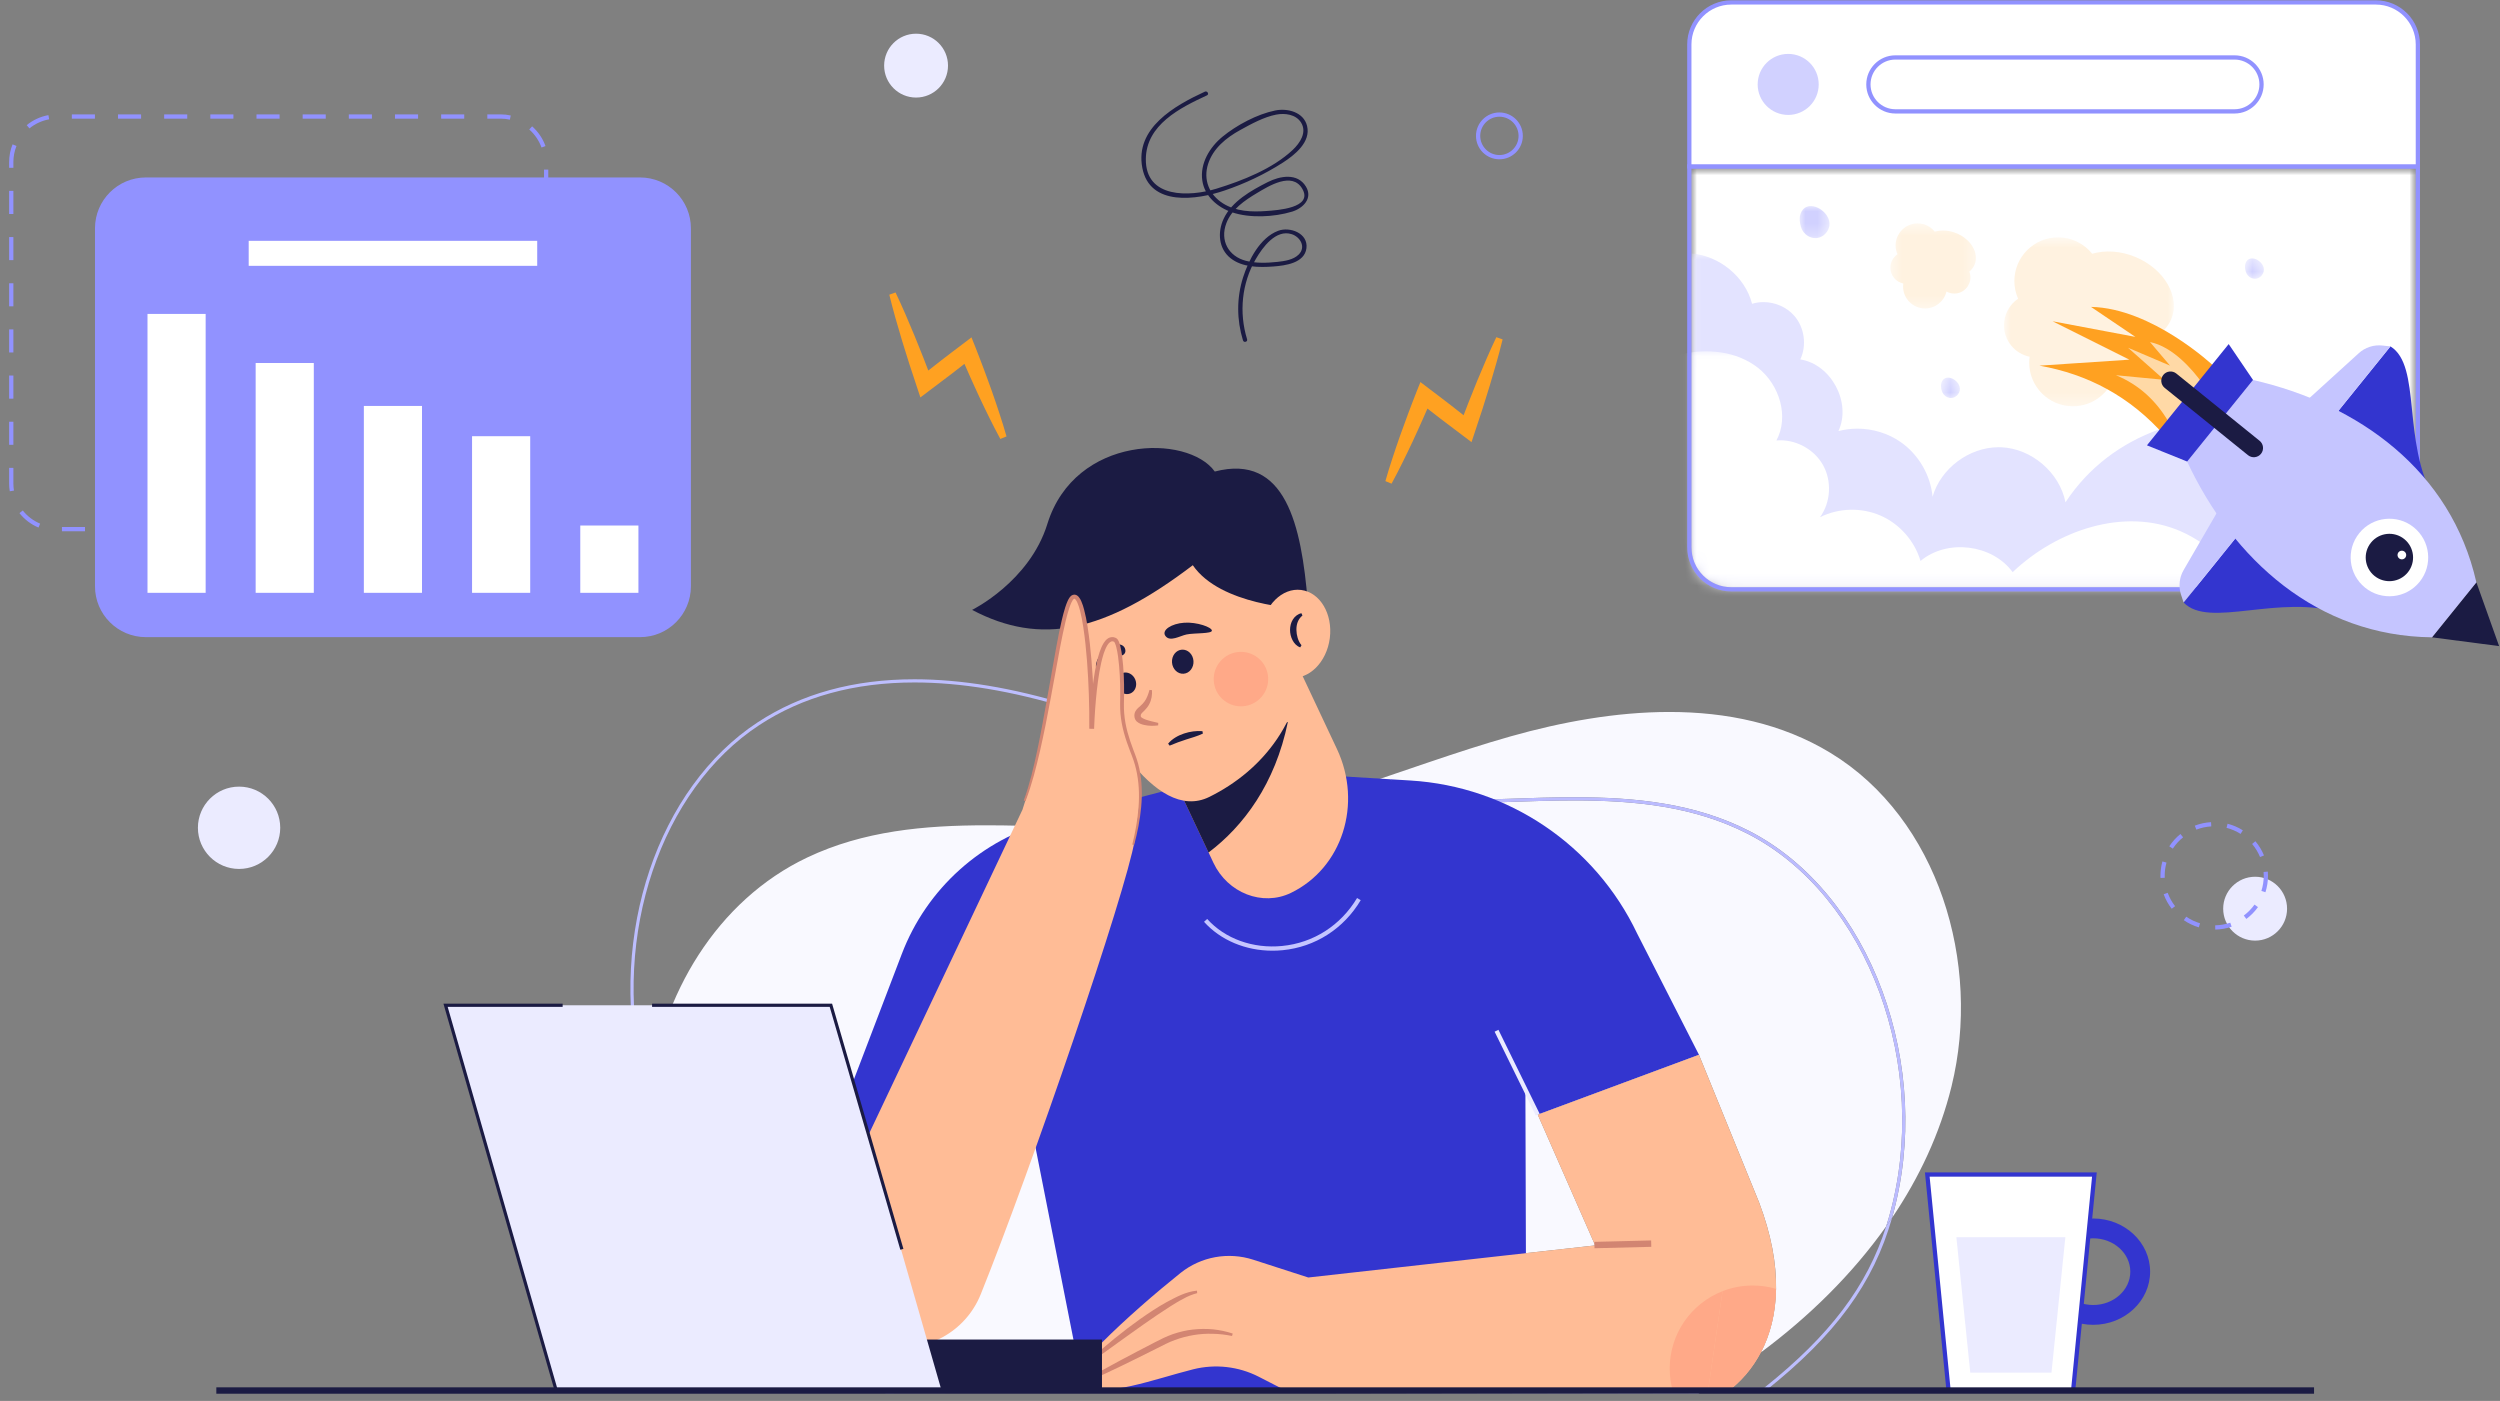 <svg width="207" height="116" viewBox="0 0 207 116" fill="none" xmlns="http://www.w3.org/2000/svg">
<rect x="0" y="0" width="207" height="116" fill="#808080" stroke="none"/>
<path d="M140.624 115.4L92.045 115.308L138.957 115.19L140.926 115.22C140.826 115.281 140.724 115.341 140.624 115.4ZM73.198 115.273L63.292 115.255C59.33 111.478 56.263 106.856 54.657 101.609C53.644 98.299 53.331 94.772 53.661 91.306C56.354 99.963 62.522 107.939 71.263 113.987C71.89 114.421 72.54 114.853 73.198 115.273ZM73.405 115.091C72.727 114.66 72.058 114.216 71.414 113.771C62.52 107.616 56.307 99.461 53.734 90.631C54.721 82.364 59.359 74.553 66.84 71.001C71.482 68.798 76.52 68.335 81.686 68.335C83.551 68.335 85.435 68.396 87.321 68.456C89.208 68.516 91.097 68.577 92.978 68.577C94.937 68.577 96.886 68.511 98.809 68.312C98.87 68.306 98.93 68.299 98.991 68.293L100.071 70.588L100.469 71.438C101.337 73.282 103.125 74.377 104.944 74.377C105.6 74.377 106.26 74.234 106.883 73.934C109.939 72.456 111.679 69.295 111.62 65.947C112.352 66.07 113.084 66.174 113.821 66.256C115.673 66.463 117.562 66.53 119.453 66.53C121.299 66.53 123.147 66.465 124.964 66.402C126.754 66.34 128.559 66.277 130.36 66.277C135.318 66.277 140.243 66.753 144.7 69.033C154.682 74.135 159.934 88.376 156.406 100.777C156.333 101.034 156.257 101.288 156.176 101.54C153.353 105.528 149.764 109.037 145.801 111.981C146.553 110.543 147.029 108.79 147.06 106.718C147.091 104.652 146.679 102.269 145.656 99.565L140.674 87.338L127.327 92.295L132.069 103.09L132.079 103.118L132.08 103.119L108.325 105.777L103.766 104.303C103.114 104.094 102.443 103.99 101.777 103.99C100.332 103.99 98.907 104.475 97.748 105.401C93.772 108.576 87.308 114.429 88.983 114.9C89.212 114.965 89.446 115.014 89.686 115.05L73.405 115.091ZM92.037 115.044C94.212 114.779 96.587 113.933 98.794 113.379C99.419 113.222 100.058 113.144 100.692 113.144C101.912 113.144 103.124 113.431 104.227 113.995L106.204 115.008L92.037 115.044ZM156.665 100.832C160.215 88.32 154.904 73.952 144.821 68.797C140.316 66.494 135.358 66.012 130.37 66.012C128.562 66.012 126.75 66.075 124.955 66.138C123.142 66.201 121.299 66.265 119.458 66.265C117.574 66.265 115.692 66.198 113.851 65.994C113.101 65.91 112.356 65.804 111.612 65.677C111.607 65.574 111.601 65.472 111.593 65.369C116.085 63.927 120.533 62.258 125.067 60.975C129.301 59.777 133.814 58.951 138.226 58.951C142.945 58.951 147.547 59.896 151.567 62.342C160.514 67.785 164.088 79.767 161.59 89.938C160.629 93.857 158.914 97.505 156.665 100.832Z" fill="#F9F9FF"/>
<path d="M73.327 115.356L73.293 115.335C73.261 115.314 73.229 115.293 73.197 115.273L92.043 115.308L73.327 115.356ZM143.109 115.18C143.222 115.094 143.333 115.006 143.443 114.914L146.079 114.908C151.523 110.559 154.585 106.52 156.175 101.54C156.34 101.306 156.504 101.07 156.664 100.832C156.662 100.838 156.661 100.844 156.659 100.85C155.122 106.253 151.997 110.528 146.207 115.143L146.171 115.172H146.125L143.109 115.18ZM53.66 91.306C53.394 90.451 53.161 89.589 52.964 88.722C50.383 77.374 54.489 65.216 62.728 59.814C66.356 57.434 70.7 56.244 75.715 56.244C79.576 56.244 83.836 56.95 88.475 58.362C89.343 58.627 90.212 58.908 91.079 59.2C91.143 59.316 91.208 59.431 91.272 59.546C90.315 59.219 89.356 58.907 88.398 58.615C83.785 57.21 79.551 56.508 75.716 56.508C70.752 56.508 66.457 57.684 62.873 60.035C54.723 65.379 50.664 77.42 53.222 88.664C53.372 89.323 53.542 89.978 53.732 90.631C53.705 90.856 53.681 91.081 53.66 91.306Z" fill="#BDBEFF"/>
<path d="M92.042 115.308L73.195 115.273C72.538 114.853 71.887 114.421 71.26 113.987C62.519 107.939 56.351 99.963 53.658 91.306C53.68 91.081 53.704 90.856 53.731 90.631C56.304 99.461 62.517 107.616 71.411 113.771C72.056 114.216 72.725 114.66 73.402 115.091L89.683 115.05C90.033 115.102 90.394 115.127 90.765 115.127C91.178 115.127 91.602 115.097 92.035 115.044L106.201 115.008L106.516 115.17L137.398 115.166L138.507 115.183L138.954 115.19L92.042 115.308ZM156.174 101.54C156.254 101.288 156.331 101.034 156.403 100.777C159.931 88.376 154.68 74.135 144.697 69.033C140.24 66.753 135.316 66.277 130.357 66.277C128.556 66.277 126.751 66.34 124.961 66.402C123.144 66.465 121.296 66.53 119.45 66.53C117.559 66.53 115.671 66.463 113.818 66.256C113.082 66.174 112.349 66.07 111.617 65.947C111.617 65.857 111.613 65.767 111.609 65.677C112.353 65.804 113.098 65.91 113.848 65.994C115.69 66.198 117.571 66.265 119.455 66.265C121.296 66.265 123.14 66.201 124.952 66.138C126.747 66.075 128.56 66.012 130.367 66.012C135.355 66.012 140.313 66.494 144.818 68.797C154.901 73.952 160.212 88.32 156.663 100.832C156.502 101.07 156.339 101.306 156.174 101.54Z" fill="#BBBBFF"/>
<path d="M173.317 102.532C171.624 102.532 170.246 103.771 170.246 105.294C170.246 106.816 171.624 108.054 173.317 108.054C175.011 108.054 176.389 106.816 176.389 105.294C176.389 103.771 175.011 102.532 173.317 102.532ZM173.317 109.695C170.719 109.695 168.605 107.721 168.605 105.294C168.605 102.866 170.719 100.891 173.317 100.891C175.916 100.891 178.03 102.866 178.03 105.294C178.03 107.721 175.916 109.695 173.317 109.695Z" fill="#3335CF"/>
<path d="M171.657 115.144H161.345L159.582 97.253H173.42L171.657 115.144Z" fill="white"/>
<path d="M161.501 114.968H171.494L173.222 97.429H159.773L161.501 114.968ZM171.814 115.321H161.182L159.385 97.076H173.611L171.814 115.321Z" fill="#3335CF"/>
<path d="M169.863 113.658H163.138L161.988 102.441H171.012L169.863 113.658Z" fill="#EBEBFF"/>
<path d="M7.86 9.823H5.948V9.47H7.86V9.823ZM11.682 9.823H9.771V9.47H11.682V9.823ZM15.504 9.823H13.593V9.47H15.504V9.823ZM19.327 9.823H17.416V9.47H19.327V9.823ZM23.149 9.823H21.238V9.47H23.149V9.823ZM26.971 9.823H25.06V9.47H26.971V9.823ZM30.794 9.823H28.883V9.47H30.794V9.823ZM34.617 9.823H32.705V9.47H34.617V9.823ZM38.439 9.823H36.528V9.47H38.439V9.823ZM42.217 9.907C41.963 9.851 41.703 9.823 41.441 9.823H40.35V9.47H41.441C41.728 9.47 42.015 9.501 42.292 9.562L42.217 9.907ZM2.435 10.633L2.212 10.36C2.731 9.937 3.353 9.65 4.009 9.532L4.072 9.879C3.474 9.987 2.908 10.247 2.435 10.633ZM44.836 12.214C44.631 11.642 44.281 11.127 43.824 10.723L44.056 10.459C44.559 10.902 44.943 11.468 45.168 12.096L44.836 12.214ZM1.108 13.895H0.756V13.427C0.756 12.917 0.851 12.422 1.04 11.954L1.366 12.085C1.195 12.511 1.108 12.963 1.108 13.427V13.895ZM45.397 15.951H45.045V14.041H45.397V15.951ZM1.108 17.718H0.756V15.806H1.108V17.718ZM45.397 19.775H45.045V17.863H45.397V19.775ZM1.108 21.54H0.756V19.628H1.108V21.54ZM45.397 23.597H45.045V21.685H45.397V23.597ZM1.108 25.362H0.756V23.452H1.108V25.362ZM45.397 27.419H45.045V25.508H45.397V27.419ZM1.108 29.185H0.756V27.273H1.108V29.185ZM45.397 31.242H45.045V29.33H45.397V31.242ZM1.108 33.007H0.756V31.096H1.108V33.007ZM45.397 35.064H45.045V33.153H45.397V35.064ZM1.108 36.83H0.756V34.919H1.108V36.83ZM45.397 38.886H45.045V36.975H45.397V38.886ZM0.809 40.678C0.773 40.465 0.756 40.246 0.756 40.03V38.741H1.108V40.03C1.108 40.227 1.124 40.426 1.156 40.621L0.809 40.678ZM44.446 42.604L44.178 42.375C44.575 41.911 44.85 41.351 44.971 40.757L45.317 40.828C45.183 41.481 44.882 42.095 44.446 42.604ZM3.188 43.682C2.572 43.425 2.027 43.011 1.611 42.487L1.887 42.268C2.266 42.746 2.763 43.123 3.323 43.357L3.188 43.682ZM7.039 43.987H5.128V43.634H7.039V43.987ZM10.862 43.987H8.95V43.634H10.862V43.987ZM14.684 43.987H12.773V43.634H14.684V43.987ZM18.506 43.987H16.595V43.634H18.506V43.987ZM22.329 43.987H20.418V43.634H22.329V43.987ZM26.151 43.987H24.24V43.634H26.151V43.987ZM29.974 43.987H28.062V43.634H29.974V43.987ZM33.796 43.987H31.885V43.634H33.796V43.987ZM37.619 43.987H35.707V43.634H37.619V43.987ZM41.441 43.987H39.529V43.634H41.441C41.874 43.634 42.298 43.557 42.7 43.407L42.824 43.738C42.382 43.903 41.917 43.987 41.441 43.987Z" fill="#9192FF"/>
<path d="M52.996 52.755H12.077C9.751 52.755 7.865 50.87 7.865 48.544V18.905C7.865 16.579 9.751 14.693 12.077 14.693H52.996C55.322 14.693 57.208 16.579 57.208 18.905V48.544C57.208 50.87 55.322 52.755 52.996 52.755Z" fill="#9192FF"/>
<path d="M17.028 49.086H12.213V25.993H17.028V49.086Z" fill="white"/>
<path d="M25.983 49.086H21.168V30.057H25.983V49.086Z" fill="white"/>
<path d="M34.942 49.086H30.127V33.612H34.942V49.086Z" fill="white"/>
<path d="M43.901 49.086H39.086V36.118H43.901V49.086Z" fill="white"/>
<path d="M52.862 49.086H48.047V43.513H52.862V49.086Z" fill="white"/>
<path d="M44.481 22.011H20.592V19.941H44.481V22.011Z" fill="white"/>
<path d="M99.761 7.59C97.269 8.744 93.954 10.6 94.584 13.898C95.203 17.134 99.109 16.551 101.388 15.777C103.078 15.204 104.708 14.434 106.211 13.471C107.186 12.846 108.558 11.765 108.225 10.425C107.939 9.275 106.604 8.939 105.578 9.15C104.09 9.455 102.391 10.362 101.226 11.317C100.167 12.184 99.343 13.535 99.551 14.951C99.74 16.245 100.809 17.168 101.998 17.574C103.48 18.081 105.49 17.977 106.981 17.525C107.886 17.25 108.723 16.43 108.132 15.449C107.43 14.288 105.974 14.569 104.965 15.08C103.602 15.77 101.99 16.671 101.316 18.117C100.804 19.215 100.886 20.577 101.881 21.372C102.856 22.152 104.263 22.154 105.444 22.065C106.422 21.99 108.018 21.786 108.174 20.552C108.33 19.309 106.801 18.744 105.829 19.111C104.324 19.679 103.381 21.535 102.925 22.972C102.386 24.67 102.395 26.487 102.919 28.185C102.986 28.401 103.327 28.309 103.259 28.091C102.578 25.882 102.814 23.454 103.981 21.447C104.539 20.485 105.641 18.964 106.955 19.39C107.658 19.618 108.156 20.449 107.533 21.075C107.096 21.514 106.358 21.621 105.771 21.684C104.919 21.775 104.003 21.811 103.165 21.596C101.72 21.225 101.001 19.917 101.539 18.49C101.978 17.327 103.053 16.597 104.076 15.986C105.049 15.405 106.989 14.19 107.827 15.627C108.765 17.236 105.713 17.407 104.874 17.47C103.644 17.562 102.341 17.519 101.263 16.84C100.124 16.123 99.614 14.884 100.028 13.585C100.445 12.279 101.529 11.408 102.688 10.768C103.592 10.269 104.652 9.686 105.672 9.489C106.391 9.351 107.299 9.464 107.727 10.147C108.24 10.963 107.628 11.856 107.037 12.413C105.379 13.974 102.875 14.96 100.734 15.619C98.503 16.305 94.842 16.453 94.875 13.169C94.902 10.33 97.711 8.927 99.939 7.895C100.144 7.799 99.965 7.496 99.761 7.59Z" fill="#1B1B43"/>
<path d="M74.152 24.216C74.724 25.418 75.243 26.637 75.749 27.862L76.489 29.706L77.199 31.561L76.139 31.248L77.917 29.854C78.511 29.39 79.116 28.942 79.715 28.485L80.439 27.934L80.773 28.771C81.014 29.373 81.237 29.984 81.471 30.59C81.701 31.196 81.915 31.81 82.138 32.419C82.348 33.035 82.567 33.646 82.764 34.267C82.969 34.885 83.16 35.508 83.339 36.136L82.828 36.345C82.516 35.771 82.216 35.193 81.929 34.609C81.635 34.028 81.362 33.438 81.081 32.852C80.813 32.26 80.535 31.674 80.274 31.078C80.016 30.483 79.748 29.892 79.498 29.293L80.556 29.578C79.962 30.04 79.374 30.512 78.775 30.967L76.972 32.329L76.207 32.908L75.914 32.018L75.291 30.132L74.699 28.235C74.318 26.966 73.95 25.693 73.633 24.401L74.152 24.216Z" fill="#FFA121"/>
<path d="M124.416 28.103C124.1 29.395 123.732 30.668 123.349 31.937L122.759 33.834L122.136 35.72L121.842 36.609L121.078 36.031L119.275 34.669C118.676 34.213 118.088 33.742 117.494 33.28L118.552 32.995C118.301 33.593 118.033 34.185 117.775 34.78C117.514 35.375 117.237 35.962 116.968 36.554C116.687 37.14 116.415 37.73 116.12 38.311C115.834 38.895 115.533 39.473 115.221 40.047L114.711 39.837C114.889 39.21 115.08 38.587 115.285 37.969C115.483 37.348 115.702 36.737 115.912 36.121C116.134 35.511 116.349 34.898 116.579 34.291C116.812 33.685 117.035 33.075 117.276 32.473L117.611 31.635L118.335 32.187C118.934 32.644 119.539 33.092 120.133 33.556L121.91 34.95L120.851 35.262L121.561 33.407L122.3 31.564C122.806 30.339 123.326 29.12 123.897 27.918L124.416 28.103Z" fill="#FFA121"/>
<mask id="mask0_4428_10289" style="mask-type:alpha" maskUnits="userSpaceOnUse" x="139" y="13" width="62" height="36">
<path d="M139.855 13.753H200.196V48.862H139.855V13.753Z" fill="black"/>
</mask>
<g mask="url(#mask0_4428_10289)">
<mask id="mask1_4428_10289" style="mask-type:alpha" maskUnits="userSpaceOnUse" x="139" y="13" width="62" height="36">
<path d="M139.873 45.32C139.873 47.241 141.43 48.797 143.35 48.797H196.72C198.64 48.797 200.197 47.241 200.197 45.32V13.777H139.873V45.32Z" fill="black"/>
</mask>
<g mask="url(#mask1_4428_10289)">
<path d="M139.871 45.32C139.871 47.241 141.428 48.797 143.348 48.797H196.718C198.638 48.797 200.195 47.241 200.195 45.32V13.777H139.871V45.32Z" fill="white"/>
</g>
</g>
<mask id="mask2_4428_10289" style="mask-type:alpha" maskUnits="userSpaceOnUse" x="140" y="20" width="61" height="29">
<path d="M140.027 20.974H200.036V48.696H140.027V20.974Z" fill="black"/>
</mask>
<g mask="url(#mask2_4428_10289)">
<mask id="mask3_4428_10289" style="mask-type:alpha" maskUnits="userSpaceOnUse" x="139" y="13" width="62" height="36">
<path d="M139.881 45.32C139.881 47.241 141.438 48.797 143.358 48.797H196.727C198.648 48.797 200.204 47.241 200.204 45.32V13.777H139.881V45.32Z" fill="black"/>
</mask>
<g mask="url(#mask3_4428_10289)">
<path d="M196.721 48.621H143.351C141.531 48.621 140.051 47.141 140.051 45.32V20.985C142.352 21.175 144.493 22.903 145.071 25.155C145.377 25.06 145.696 25.014 146.016 25.014C146.975 25.014 147.94 25.426 148.571 26.153C149.412 27.123 149.614 28.599 149.065 29.76C151.629 30.164 153.319 33.343 152.221 35.695C152.732 35.559 153.26 35.492 153.789 35.492C155.061 35.492 156.335 35.877 157.38 36.605C158.858 37.636 159.849 39.338 160.017 41.132C160.692 38.78 163.048 37.03 165.489 37.03C165.559 37.03 165.63 37.031 165.7 37.033C168.216 37.139 170.531 39.121 171.022 41.59C172.954 38.654 175.679 36.673 178.764 35.561C178.94 35.747 179.114 35.937 179.286 36.134L179.803 35.372C179.884 35.526 179.963 35.683 180.04 35.844L180.748 34.975C182.205 34.636 183.718 34.469 185.245 34.469C190.541 34.469 196.022 36.464 200.022 40.114V45.32C200.022 47.141 198.541 48.621 196.721 48.621Z" fill="#E3E3FF"/>
</g>
</g>
<mask id="mask4_4428_10289" style="mask-type:alpha" maskUnits="userSpaceOnUse" x="139" y="29" width="51" height="20">
<path d="M139.855 29.025H189.655V48.862H139.855V29.025Z" fill="black"/>
</mask>
<g mask="url(#mask4_4428_10289)">
<mask id="mask5_4428_10289" style="mask-type:alpha" maskUnits="userSpaceOnUse" x="139" y="13" width="62" height="36">
<path d="M139.873 45.32C139.873 47.241 141.43 48.797 143.35 48.797H196.72C198.64 48.797 200.197 47.241 200.197 45.32V13.777H139.873V45.32Z" fill="black"/>
</mask>
<g mask="url(#mask5_4428_10289)">
<path d="M133.204 32.451C135.006 31.106 136.955 29.879 139.141 29.348C141.326 28.816 143.793 29.069 145.563 30.456C147.333 31.843 148.157 34.494 147.086 36.471C148.61 36.335 150.178 37.156 150.934 38.486C151.691 39.816 151.595 41.584 150.699 42.824C152.241 42.051 154.126 42.001 155.706 42.69C157.287 43.379 158.534 44.794 159.018 46.449C161.218 44.603 164.952 45.056 166.647 47.375C170.302 43.898 175.887 41.979 180.521 43.973C183.209 45.13 185.265 47.446 186.657 50.02C188.049 52.594 188.848 55.439 189.636 58.257L147.824 62.038L130.328 56.431L133.204 32.451Z" fill="white"/>
</g>
</g>
<mask id="mask6_4428_10289" style="mask-type:alpha" maskUnits="userSpaceOnUse" x="165" y="19" width="16" height="15">
<path d="M165.924 19.646H180.034V33.673H165.924V19.646Z" fill="black"/>
</mask>
<g mask="url(#mask6_4428_10289)">
<mask id="mask7_4428_10289" style="mask-type:alpha" maskUnits="userSpaceOnUse" x="139" y="13" width="62" height="36">
<path d="M139.883 45.32C139.883 47.241 141.44 48.797 143.36 48.797H196.729C198.65 48.797 200.206 47.241 200.206 45.32V13.777H139.883V45.32Z" fill="black"/>
</mask>
<g mask="url(#mask7_4428_10289)">
<path d="M176.82 21.281C175.578 20.763 174.293 20.7 173.233 21.011C172.57 20.184 171.552 19.652 170.409 19.652C168.411 19.652 166.79 21.273 166.79 23.272C166.79 23.793 166.902 24.286 167.099 24.733C166.395 25.211 165.932 26.019 165.932 26.934C165.932 28.218 166.842 29.29 168.053 29.537C168.032 29.695 168.017 29.857 168.017 30.021C168.017 32.019 169.637 33.64 171.636 33.64C173.348 33.64 174.779 32.45 175.155 30.854C175.536 31.065 175.975 31.186 176.44 31.186C177.908 31.186 179.097 29.997 179.097 28.529C179.097 28.191 179.031 27.869 178.916 27.571C179.292 27.266 179.589 26.885 179.777 26.434C180.545 24.589 179.222 22.281 176.82 21.281Z" fill="#FFF2E0"/>
</g>
</g>
<mask id="mask8_4428_10289" style="mask-type:alpha" maskUnits="userSpaceOnUse" x="156" y="18" width="8" height="8">
<path d="M156.467 18.484H163.688V25.622H156.467V18.484Z" fill="black"/>
</mask>
<g mask="url(#mask8_4428_10289)">
<mask id="mask9_4428_10289" style="mask-type:alpha" maskUnits="userSpaceOnUse" x="139" y="13" width="62" height="36">
<path d="M139.875 45.32C139.875 47.241 141.432 48.797 143.352 48.797H196.722C198.642 48.797 200.198 47.241 200.198 45.32V13.777H139.875V45.32Z" fill="black"/>
</mask>
<g mask="url(#mask9_4428_10289)">
<path d="M162.006 19.317C161.381 19.058 160.734 19.025 160.2 19.182C159.866 18.765 159.354 18.498 158.778 18.498C157.772 18.498 156.956 19.314 156.956 20.321C156.956 20.582 157.012 20.831 157.112 21.056C156.757 21.297 156.523 21.703 156.523 22.164C156.523 22.811 156.982 23.35 157.591 23.475C157.581 23.554 157.574 23.636 157.574 23.718C157.574 24.725 158.39 25.541 159.396 25.541C160.258 25.541 160.978 24.942 161.168 24.138C161.36 24.244 161.581 24.306 161.815 24.306C162.554 24.306 163.152 23.706 163.152 22.968C163.152 22.797 163.12 22.635 163.062 22.485C163.251 22.332 163.401 22.139 163.495 21.912C163.882 20.983 163.216 19.821 162.006 19.317Z" fill="#FFF2E0"/>
</g>
</g>
<mask id="mask10_4428_10289" style="mask-type:alpha" maskUnits="userSpaceOnUse" x="148" y="16" width="4" height="4">
<path d="M148.996 16.99H151.486V19.729H148.996V16.99Z" fill="black"/>
</mask>
<g mask="url(#mask10_4428_10289)">
<mask id="mask11_4428_10289" style="mask-type:alpha" maskUnits="userSpaceOnUse" x="139" y="13" width="62" height="36">
<path d="M139.883 45.32C139.883 47.241 141.44 48.797 143.36 48.797H196.729C198.65 48.797 200.206 47.241 200.206 45.32V13.777H139.883V45.32Z" fill="black"/>
</mask>
<g mask="url(#mask11_4428_10289)">
<path d="M151.44 18.235C151.533 18.567 151.485 18.93 151.21 19.271C150.562 20.073 149.416 19.716 149.128 18.811C149.015 18.458 148.963 18.07 149.08 17.719C149.495 16.475 151.151 17.201 151.44 18.235Z" fill="#D1D1FF"/>
</g>
</g>
<mask id="mask12_4428_10289" style="mask-type:alpha" maskUnits="userSpaceOnUse" x="160" y="31" width="3" height="3">
<path d="M160.688 31.266H162.348V33.009H160.688V31.266Z" fill="black"/>
</mask>
<g mask="url(#mask12_4428_10289)">
<mask id="mask13_4428_10289" style="mask-type:alpha" maskUnits="userSpaceOnUse" x="139" y="13" width="62" height="36">
<path d="M139.873 45.32C139.873 47.241 141.43 48.797 143.35 48.797H196.72C198.64 48.797 200.197 47.241 200.197 45.32V13.777H139.873V45.32Z" fill="black"/>
</mask>
<g mask="url(#mask13_4428_10289)">
<path d="M162.254 32.01C162.313 32.221 162.282 32.452 162.108 32.669C161.696 33.178 160.968 32.951 160.786 32.376C160.714 32.152 160.68 31.906 160.755 31.683C161.019 30.893 162.07 31.354 162.254 32.01Z" fill="#D1D1FF"/>
</g>
</g>
<mask id="mask14_4428_10289" style="mask-type:alpha" maskUnits="userSpaceOnUse" x="185" y="21" width="3" height="3">
<path d="M185.844 21.389H187.504V23.132H185.844V21.389Z" fill="black"/>
</mask>
<g mask="url(#mask14_4428_10289)">
<mask id="mask15_4428_10289" style="mask-type:alpha" maskUnits="userSpaceOnUse" x="139" y="13" width="62" height="36">
<path d="M139.877 45.32C139.877 47.241 141.434 48.797 143.354 48.797H196.724C198.644 48.797 200.2 47.241 200.2 45.32V13.777H139.877V45.32Z" fill="black"/>
</mask>
<g mask="url(#mask15_4428_10289)">
<path d="M187.424 22.14C187.483 22.35 187.452 22.582 187.277 22.797C186.866 23.307 186.138 23.08 185.955 22.506C185.884 22.281 185.851 22.035 185.925 21.812C186.188 21.023 187.241 21.483 187.424 22.14Z" fill="#D1D1FF"/>
</g>
</g>
<path d="M140.052 13.953V45.32C140.052 47.141 141.533 48.621 143.352 48.621H196.722C198.542 48.621 200.023 47.141 200.023 45.32V13.953H140.052ZM196.722 48.973H143.352C141.338 48.973 139.699 47.335 139.699 45.32V13.601H200.375V45.32C200.375 47.335 198.736 48.973 196.722 48.973Z" fill="#9192FF"/>
<path d="M196.724 0.202H143.354C141.434 0.202 139.877 1.758 139.877 3.679V13.777H200.2V3.679C200.2 1.758 198.644 0.202 196.724 0.202Z" fill="white"/>
<path d="M140.052 13.601H200.023V3.679C200.023 1.859 198.542 0.378 196.722 0.378H143.352C141.533 0.378 140.052 1.859 140.052 3.679V13.601ZM200.375 13.953H139.699V3.679C139.699 1.664 141.338 0.026 143.352 0.026H196.722C198.736 0.026 200.375 1.664 200.375 3.679V13.953Z" fill="#9192FF"/>
<path d="M150.589 6.989C150.589 8.385 149.458 9.516 148.062 9.516C146.666 9.516 145.535 8.385 145.535 6.989C145.535 5.594 146.666 4.463 148.062 4.463C149.458 4.463 150.589 5.594 150.589 6.989Z" fill="#D1D1FF"/>
<path d="M185.025 9.222H156.938C155.705 9.222 154.705 8.223 154.705 6.989C154.705 5.757 155.705 4.757 156.938 4.757H185.025C186.258 4.757 187.258 5.757 187.258 6.989C187.258 8.223 186.258 9.222 185.025 9.222Z" fill="white"/>
<path d="M156.937 4.933C155.802 4.933 154.88 5.856 154.88 6.989C154.88 8.123 155.802 9.046 156.937 9.046H185.023C186.157 9.046 187.079 8.123 187.079 6.989C187.079 5.856 186.157 4.933 185.023 4.933H156.937ZM185.023 9.399H156.937C155.608 9.399 154.527 8.318 154.527 6.989C154.527 5.661 155.608 4.581 156.937 4.581H185.023C186.351 4.581 187.432 5.661 187.432 6.989C187.432 8.318 186.351 9.399 185.023 9.399Z" fill="#9192FF"/>
<path d="M183.261 30.276C183.261 30.276 178.198 25.511 173.134 25.411L176.808 27.894L169.957 26.602L176.311 29.779L168.865 30.276C172.854 30.983 176.379 32.815 179.289 36.134L183.261 30.276Z" fill="#FFA121"/>
<path d="M179.93 35.188L182.312 31.674C182.64 32.122 182.823 32.43 182.823 32.43L180.751 34.975C180.474 35.04 180.202 35.111 179.93 35.188Z" fill="white"/>
<path d="M180.044 35.844C179.967 35.683 179.888 35.526 179.807 35.372L179.931 35.188C180.203 35.111 180.476 35.04 180.752 34.975L180.044 35.844Z" fill="#F4F4FF"/>
<path d="M179.805 35.372C178.663 33.222 177.094 31.847 175.199 31.068L179.2 31.45L176.202 28.794L179.681 30.276L178.022 28.323C179.908 28.706 181.525 30.596 182.312 31.674L179.93 35.188L179.805 35.372Z" fill="#FFD9A6"/>
<path d="M201.556 41.298C198.848 36.56 200.535 30.289 197.929 28.681L192.758 35.085L201.556 41.298Z" fill="#3335CF"/>
<path d="M197.928 28.681L197.259 28.609C196.546 28.532 195.834 28.764 195.304 29.247L190.932 33.221L192.756 35.085L197.928 28.681Z" fill="#C5C5FF"/>
<path d="M193.901 50.776C188.699 49.127 182.923 52.096 180.803 49.887L185.975 43.483L193.901 50.776Z" fill="#3335CF"/>
<path d="M180.802 49.887L180.591 49.248C180.366 48.567 180.444 47.823 180.803 47.203L183.768 42.092L185.974 43.483L180.802 49.887Z" fill="#C5C5FF"/>
<path d="M206.927 53.498L205.045 48.219L201.369 52.771L206.927 53.498Z" fill="#1B1B43"/>
<path d="M181.094 38.216C184.888 46.331 191.875 52.673 201.369 52.769L205.043 48.219C202.952 38.958 195.28 33.463 186.547 31.462L181.094 38.216Z" fill="#C5C5FF"/>
<path d="M186.551 31.462L184.535 28.49L177.766 36.873L181.097 38.216L186.551 31.462Z" fill="#3335CF"/>
<path d="M179.123 31.043C179.389 30.714 179.87 30.663 180.199 30.928L187.095 36.498C187.425 36.763 187.475 37.245 187.211 37.574C186.945 37.903 186.463 37.954 186.134 37.688L179.238 32.119C178.909 31.853 178.858 31.371 179.123 31.043Z" fill="#1B1B43"/>
<path d="M195.828 48.658C194.449 47.544 194.234 45.523 195.348 44.144C196.461 42.765 198.483 42.55 199.862 43.663C201.241 44.777 201.456 46.798 200.343 48.177C199.229 49.557 197.208 49.772 195.828 48.658Z" fill="white"/>
<path d="M196.609 47.687C195.767 47.006 195.636 45.771 196.317 44.929C196.997 44.086 198.231 43.954 199.074 44.635C199.916 45.315 200.048 46.55 199.368 47.393C198.687 48.235 197.453 48.367 196.609 47.687Z" fill="#1B1B43"/>
<path d="M198.649 46.235C198.495 46.111 198.471 45.885 198.595 45.73C198.72 45.577 198.946 45.553 199.099 45.677C199.254 45.802 199.278 46.028 199.153 46.182C199.029 46.335 198.803 46.36 198.649 46.235Z" fill="white"/>
<path d="M115.128 64.524L102.878 63.78L86.893 68.004C81.287 69.484 76.735 73.574 74.669 78.989L64.682 105.145L84.308 87.754L89.714 115.136L126.38 115.018L126.262 77.001L115.128 64.524Z" fill="#3335CF"/>
<path d="M105.358 78.718C103.138 78.718 101.064 77.854 99.693 76.326L99.956 76.09C101.423 77.725 103.743 78.564 106.158 78.327C108.747 78.075 111.009 76.628 112.365 74.355L112.668 74.536C111.254 76.906 108.894 78.416 106.192 78.678C105.913 78.705 105.634 78.718 105.358 78.718Z" fill="#C5C5FF"/>
<path d="M106.884 73.934C104.535 75.069 101.651 73.948 100.47 71.438L100.072 70.588L96.031 62.003L93.561 56.747L105.502 50.975L110.702 62.024C112.838 66.569 111.135 71.879 106.884 73.934Z" fill="#FFBC96"/>
<path d="M106.634 59.785C105.584 64.905 102.957 68.413 100.066 70.588L96.025 62.003L106.634 59.785Z" fill="#1B1B43"/>
<path d="M108.04 53.38C108.04 59.562 104.554 63.799 100.134 65.984C95.584 68.232 90.833 59.595 88.564 53.82C86.208 47.827 92.692 43.332 98.121 43.332C103.549 43.332 108.04 47.198 108.04 53.38Z" fill="#FFBC96"/>
<path d="M108.283 49.855C107.754 43.508 106.464 37.509 100.585 39.043C98.352 35.929 89.01 35.987 86.719 43.39C85.24 48.167 80.49 50.5 80.49 50.5C86.19 53.498 91.444 52.375 98.764 46.799C101.056 50.148 107.578 50.383 107.578 50.383L108.283 49.855Z" fill="#1B1B43"/>
<path d="M110.108 52.84C109.85 54.844 108.372 56.305 106.806 56.105C105.239 55.904 104.178 54.117 104.435 52.113C104.692 50.109 106.17 48.648 107.737 48.849C109.303 49.05 110.364 50.837 110.108 52.84Z" fill="#FFBC96"/>
<path d="M107.843 50.963C107.464 51.275 107.339 51.7 107.343 52.153C107.346 52.378 107.381 52.605 107.447 52.823C107.515 53.039 107.608 53.243 107.764 53.424L107.66 53.602C107.369 53.507 107.153 53.262 107.019 53.004C106.883 52.742 106.816 52.449 106.816 52.155C106.819 51.861 106.884 51.556 107.049 51.296C107.207 51.035 107.472 50.833 107.757 50.774L107.843 50.963Z" fill="#1B1B43"/>
<path d="M98.82 54.729C98.857 55.28 98.488 55.753 97.997 55.785C97.505 55.818 97.078 55.398 97.042 54.848C97.005 54.297 97.374 53.824 97.864 53.792C98.355 53.759 98.784 54.179 98.82 54.729Z" fill="#1B1B43"/>
<path d="M94.008 56.286C94.189 56.753 93.998 57.261 93.581 57.423C93.164 57.584 92.68 57.336 92.499 56.87C92.32 56.403 92.51 55.894 92.927 55.732C93.344 55.571 93.827 55.819 94.008 56.286Z" fill="#1B1B43"/>
<path d="M100.345 52.21C100.364 52.49 98.879 52.4 98.241 52.535C97.696 52.649 96.867 53.181 96.493 52.651C96.156 52.173 97.003 51.631 98.053 51.561C99.104 51.491 100.326 51.93 100.345 52.21Z" fill="#1B1B43"/>
<path d="M90.777 55.283C90.944 55.511 91.701 54.724 92.137 54.522C92.509 54.349 93.3 54.367 93.17 53.769C93.053 53.23 92.244 53.213 91.623 53.665C91.003 54.118 90.61 55.054 90.777 55.283Z" fill="#1B1B43"/>
<path d="M96.721 61.574C97.061 61.165 97.546 60.9 98.038 60.734C98.534 60.571 99.046 60.5 99.561 60.538L99.599 60.741C99.131 60.963 98.657 61.087 98.201 61.235C97.74 61.377 97.308 61.547 96.845 61.739L96.721 61.574Z" fill="#1B1B43"/>
<path d="M95.384 57.146C95.409 57.53 95.353 57.939 95.155 58.312C95.059 58.499 94.921 58.668 94.783 58.808C94.646 58.948 94.507 59.065 94.474 59.149C94.463 59.192 94.444 59.225 94.454 59.288C94.452 59.327 94.462 59.329 94.46 59.335C94.462 59.344 94.477 59.357 94.486 59.374C94.55 59.448 94.707 59.523 94.862 59.581C95.182 59.694 95.545 59.772 95.903 59.856L95.897 60.063C95.513 60.115 95.13 60.113 94.733 60.026C94.535 59.977 94.33 59.92 94.12 59.738C94.072 59.684 94.02 59.626 93.987 59.551C93.953 59.469 93.931 59.384 93.932 59.327C93.913 59.206 93.939 59.05 93.998 58.922C94.135 58.671 94.307 58.56 94.434 58.442C94.566 58.327 94.672 58.21 94.769 58.078C94.96 57.814 95.079 57.48 95.178 57.125L95.384 57.146Z" fill="#D28572"/>
<path d="M102.749 58.484C101.572 58.484 100.58 57.571 100.501 56.378C100.419 55.136 101.359 54.062 102.602 53.98C102.653 53.975 102.703 53.974 102.753 53.974C103.931 53.974 104.922 54.889 105.001 56.08C105.084 57.322 104.143 58.397 102.901 58.479C102.849 58.483 102.799 58.484 102.749 58.484Z" fill="#FFA988"/>
<path d="M135.556 77.297C132.073 69.971 124.884 65.12 116.786 64.626L115.133 64.524L127.328 92.294L140.677 87.339L135.556 77.297Z" fill="#3335CF"/>
<path d="M92.946 59.198C92.814 57.17 93.166 52.411 91.932 52.94C90.698 53.468 90.39 60.343 90.39 60.343C90.39 60.343 90.213 48.885 88.891 49.414C87.569 49.943 87.569 58.228 84.66 67.042L68.325 101.54C66.361 105.69 68.836 110.579 73.343 111.451C76.65 112.091 79.945 110.297 81.203 107.172C85.434 96.659 93.205 73.973 93.959 69.554C94.576 65.94 94.417 64.377 94.178 63.448C93.785 61.913 93.048 60.779 92.946 59.198Z" fill="#FFBC96"/>
<path d="M84.766 66.279C85.265 64.92 85.592 63.499 85.896 62.08C86.196 60.658 86.448 59.226 86.707 57.794L87.473 53.495C87.608 52.779 87.748 52.062 87.915 51.349C88 50.993 88.091 50.637 88.203 50.283C88.261 50.106 88.324 49.929 88.404 49.753C88.444 49.666 88.491 49.578 88.55 49.489C88.614 49.406 88.682 49.301 88.854 49.248L88.841 49.251C88.891 49.241 88.946 49.236 88.999 49.234C89.048 49.242 89.096 49.261 89.143 49.28C89.217 49.323 89.288 49.381 89.327 49.437C89.423 49.55 89.477 49.665 89.53 49.78C89.631 50.01 89.704 50.242 89.764 50.474C89.888 50.939 89.975 51.406 90.05 51.874C90.197 52.809 90.298 53.749 90.376 54.69C90.529 56.571 90.61 58.456 90.592 60.345L90.191 60.337C90.235 59.27 90.316 58.211 90.436 57.152C90.565 56.094 90.712 55.035 91.045 53.997C91.136 53.739 91.236 53.482 91.39 53.235C91.47 53.114 91.561 52.991 91.695 52.892C91.822 52.785 92.02 52.733 92.202 52.758C92.244 52.768 92.285 52.783 92.325 52.797C92.368 52.815 92.402 52.815 92.454 52.862C92.479 52.881 92.503 52.902 92.524 52.923C92.543 52.944 92.55 52.96 92.562 52.98C92.584 53.015 92.612 53.055 92.625 53.089C92.687 53.228 92.728 53.363 92.762 53.497C92.831 53.765 92.87 54.03 92.909 54.297C93.047 55.363 93.084 56.428 93.075 57.494C93.071 58.031 93.037 58.552 93.084 59.068C93.125 59.587 93.22 60.1 93.353 60.605C93.489 61.11 93.659 61.607 93.846 62.1C94.037 62.588 94.228 63.105 94.335 63.632C94.562 64.686 94.587 65.77 94.489 66.832C94.391 67.896 94.183 68.944 93.905 69.971L93.753 69.931C94.009 68.906 94.195 67.864 94.273 66.815C94.35 65.767 94.304 64.709 94.066 63.692C93.95 63.181 93.774 62.7 93.575 62.203C93.383 61.706 93.206 61.201 93.065 60.683C92.924 60.164 92.822 59.633 92.775 59.094C92.724 58.554 92.755 58.014 92.754 57.491C92.757 56.438 92.713 55.381 92.573 54.344C92.534 54.087 92.493 53.828 92.427 53.583C92.396 53.461 92.358 53.341 92.311 53.239C92.3 53.21 92.286 53.198 92.275 53.176C92.262 53.148 92.253 53.147 92.253 53.147C92.263 53.14 92.225 53.133 92.206 53.126C92.185 53.12 92.163 53.109 92.142 53.103C91.986 53.078 91.816 53.216 91.69 53.425C91.564 53.63 91.471 53.87 91.387 54.112C91.078 55.097 90.934 56.15 90.815 57.194C90.702 58.241 90.629 59.298 90.592 60.349L90.191 60.34C90.209 58.468 90.147 56.589 90.004 54.72C89.931 53.786 89.837 52.852 89.696 51.929C89.626 51.468 89.543 51.008 89.427 50.563C89.37 50.34 89.301 50.122 89.215 49.921C89.172 49.823 89.121 49.723 89.064 49.657C89.037 49.615 89.008 49.603 88.987 49.584C88.978 49.585 88.971 49.578 88.964 49.575C88.958 49.58 88.954 49.58 88.945 49.576L88.933 49.58C88.926 49.579 88.869 49.621 88.828 49.684C88.786 49.748 88.745 49.819 88.71 49.897C88.638 50.051 88.578 50.218 88.522 50.387C88.412 50.725 88.32 51.075 88.235 51.426C88.066 52.129 87.922 52.841 87.784 53.554L86.992 57.847C86.732 59.279 86.446 60.709 86.124 62.13C85.793 63.549 85.442 64.969 84.912 66.336L84.766 66.279Z" fill="#D28572"/>
<path d="M147.056 106.718C146.996 110.78 145.226 113.618 143.009 115.254L138.507 115.183L137.393 115.165H137.368L132.076 103.118L132.066 103.09L127.324 92.295L140.671 87.338L145.653 99.565C146.676 102.269 147.088 104.652 147.056 106.718Z" fill="#FFBC96"/>
<path d="M143.364 101.856L108.325 105.777L103.765 104.303C101.702 103.637 99.441 104.047 97.747 105.401C93.771 108.576 87.308 114.429 88.982 114.9C91.803 115.693 95.487 114.21 98.794 113.379C100.62 112.92 102.55 113.137 104.226 113.995L106.518 115.17L141.425 115.165L143.364 101.856Z" fill="#FFBC96"/>
<path d="M89.816 114.28C90.762 113.727 91.722 113.202 92.685 112.683C93.645 112.16 94.623 111.668 95.591 111.159C96.068 110.909 96.579 110.651 97.112 110.466C97.646 110.284 98.197 110.15 98.756 110.088C99.316 110.026 99.879 110.019 100.437 110.069C100.993 110.13 101.543 110.238 102.068 110.418L102.014 110.618C101.484 110.514 100.949 110.444 100.414 110.438C99.879 110.421 99.346 110.456 98.821 110.545C98.297 110.634 97.782 110.766 97.286 110.952C96.785 111.128 96.324 111.378 95.829 111.626C94.848 112.111 93.876 112.612 92.887 113.082C91.902 113.556 90.914 114.023 89.91 114.464L89.816 114.28Z" fill="#D28572"/>
<path d="M90.326 112.529C90.963 111.927 91.629 111.361 92.308 110.811C92.985 110.257 93.683 109.729 94.396 109.222C95.115 108.721 95.842 108.229 96.616 107.804C97.392 107.397 98.182 106.952 99.109 106.866L99.127 107.072C98.726 107.177 98.335 107.333 97.962 107.549C97.581 107.74 97.216 107.973 96.852 108.201C96.123 108.662 95.412 109.158 94.7 109.652C93.988 110.147 93.289 110.663 92.579 111.165C91.873 111.673 91.171 112.188 90.458 112.689L90.326 112.529Z" fill="#D28572"/>
<path d="M132.027 103.355L132.014 102.826L136.715 102.708L136.727 103.237L132.027 103.355Z" fill="#D28572"/>
<path d="M127.166 92.372L123.754 85.424L124.07 85.267L127.482 92.217L127.166 92.372Z" fill="#EBEBFF"/>
<path d="M143.009 115.254L138.955 115.19L138.507 115.183L138.504 115.165H141.423L142.626 106.908C143.401 106.605 144.244 106.44 145.125 106.44C145.795 106.44 146.444 106.535 147.057 106.718C146.996 110.78 145.227 113.618 143.009 115.254Z" fill="#FFA988"/>
<path d="M138.506 115.165C138.34 114.576 138.252 113.956 138.252 113.314C138.252 110.399 140.064 107.91 142.627 106.909C142.628 106.908 142.628 106.908 142.628 106.908L141.425 115.165H138.506Z" fill="#FFA988"/>
<path d="M91.243 115.144H71.148V110.914H91.243V115.144Z" fill="#1B1B43"/>
<path d="M77.963 115.144H46.057L36.891 83.238H68.797L77.963 115.144Z" fill="#EBEBFF"/>
<path d="M45.931 115.181L36.717 83.106H46.587V83.371H37.068L46.186 115.108L45.931 115.181Z" fill="#1B1B43"/>
<path d="M74.548 103.48L68.7 83.371H53.992V83.106H68.898L74.802 103.406L74.548 103.48Z" fill="#1B1B43"/>
<path d="M78.495 5.433C78.495 6.894 77.31 8.078 75.85 8.078C74.39 8.078 73.207 6.894 73.207 5.433C73.207 3.973 74.39 2.79 75.85 2.79C77.31 2.79 78.495 3.973 78.495 5.433Z" fill="#EBEBFF"/>
<path d="M23.203 68.54C23.203 70.422 21.677 71.948 19.795 71.948C17.913 71.948 16.387 70.422 16.387 68.54C16.387 66.658 17.913 65.133 19.795 65.133C21.677 65.133 23.203 66.658 23.203 68.54Z" fill="#EBEBFF"/>
<path d="M189.369 75.239C189.369 76.699 188.184 77.883 186.724 77.883C185.264 77.883 184.08 76.699 184.08 75.239C184.08 73.778 185.264 72.595 186.724 72.595C188.184 72.595 189.369 73.778 189.369 75.239Z" fill="#EBEBFF"/>
<path d="M181.858 68.694L181.73 68.365C182.16 68.198 182.612 68.1 183.076 68.073L183.095 68.426C182.67 68.45 182.253 68.54 181.858 68.694ZM185.52 69.047C185.16 68.82 184.769 68.652 184.357 68.546L184.444 68.205C184.892 68.32 185.317 68.502 185.708 68.75L185.52 69.047ZM179.91 70.268L179.616 70.074C179.87 69.689 180.18 69.346 180.54 69.055L180.761 69.329C180.43 69.596 180.144 69.912 179.91 70.268ZM187.132 70.963C186.971 70.571 186.75 70.206 186.476 69.88L186.746 69.653C187.044 70.008 187.284 70.403 187.458 70.83L187.132 70.963ZM178.889 72.694C178.886 72.637 178.886 72.578 178.885 72.52C178.885 72.114 178.94 71.713 179.047 71.327L179.386 71.421C179.287 71.776 179.238 72.145 179.238 72.519C179.238 72.572 179.239 72.626 179.241 72.68L178.889 72.694ZM187.578 73.878L187.242 73.77C187.372 73.367 187.437 72.945 187.437 72.519C187.437 72.41 187.433 72.302 187.425 72.197L187.776 72.168C187.785 72.284 187.79 72.402 187.79 72.519C187.79 72.983 187.718 73.44 187.578 73.878ZM179.819 75.247C179.535 74.882 179.311 74.477 179.153 74.043L179.484 73.922C179.63 74.321 179.836 74.694 180.097 75.031L179.819 75.247ZM185.997 76.089L185.786 75.807C186.127 75.552 186.426 75.248 186.673 74.902L186.96 75.108C186.692 75.483 186.368 75.813 185.997 76.089ZM182.062 76.786C181.62 76.653 181.202 76.454 180.82 76.191L181.02 75.901C181.372 76.142 181.756 76.326 182.163 76.448L182.062 76.786ZM183.425 76.97L183.418 76.617C183.846 76.609 184.265 76.535 184.666 76.398L184.78 76.732C184.345 76.88 183.889 76.961 183.425 76.97Z" fill="#9192FF"/>
<path d="M124.15 9.664C123.276 9.664 122.564 10.376 122.564 11.251C122.564 12.125 123.276 12.837 124.15 12.837C125.025 12.837 125.737 12.125 125.737 11.251C125.737 10.376 125.025 9.664 124.15 9.664ZM124.15 13.19C123.081 13.19 122.211 12.32 122.211 11.251C122.211 10.181 123.081 9.311 124.15 9.311C125.22 9.311 126.09 10.181 126.09 11.251C126.09 12.32 125.22 13.19 124.15 13.19Z" fill="#9192FF"/>
<path d="M191.603 115.4H17.912V114.871H191.603V115.4Z" fill="#1B1B43"/>
</svg>
